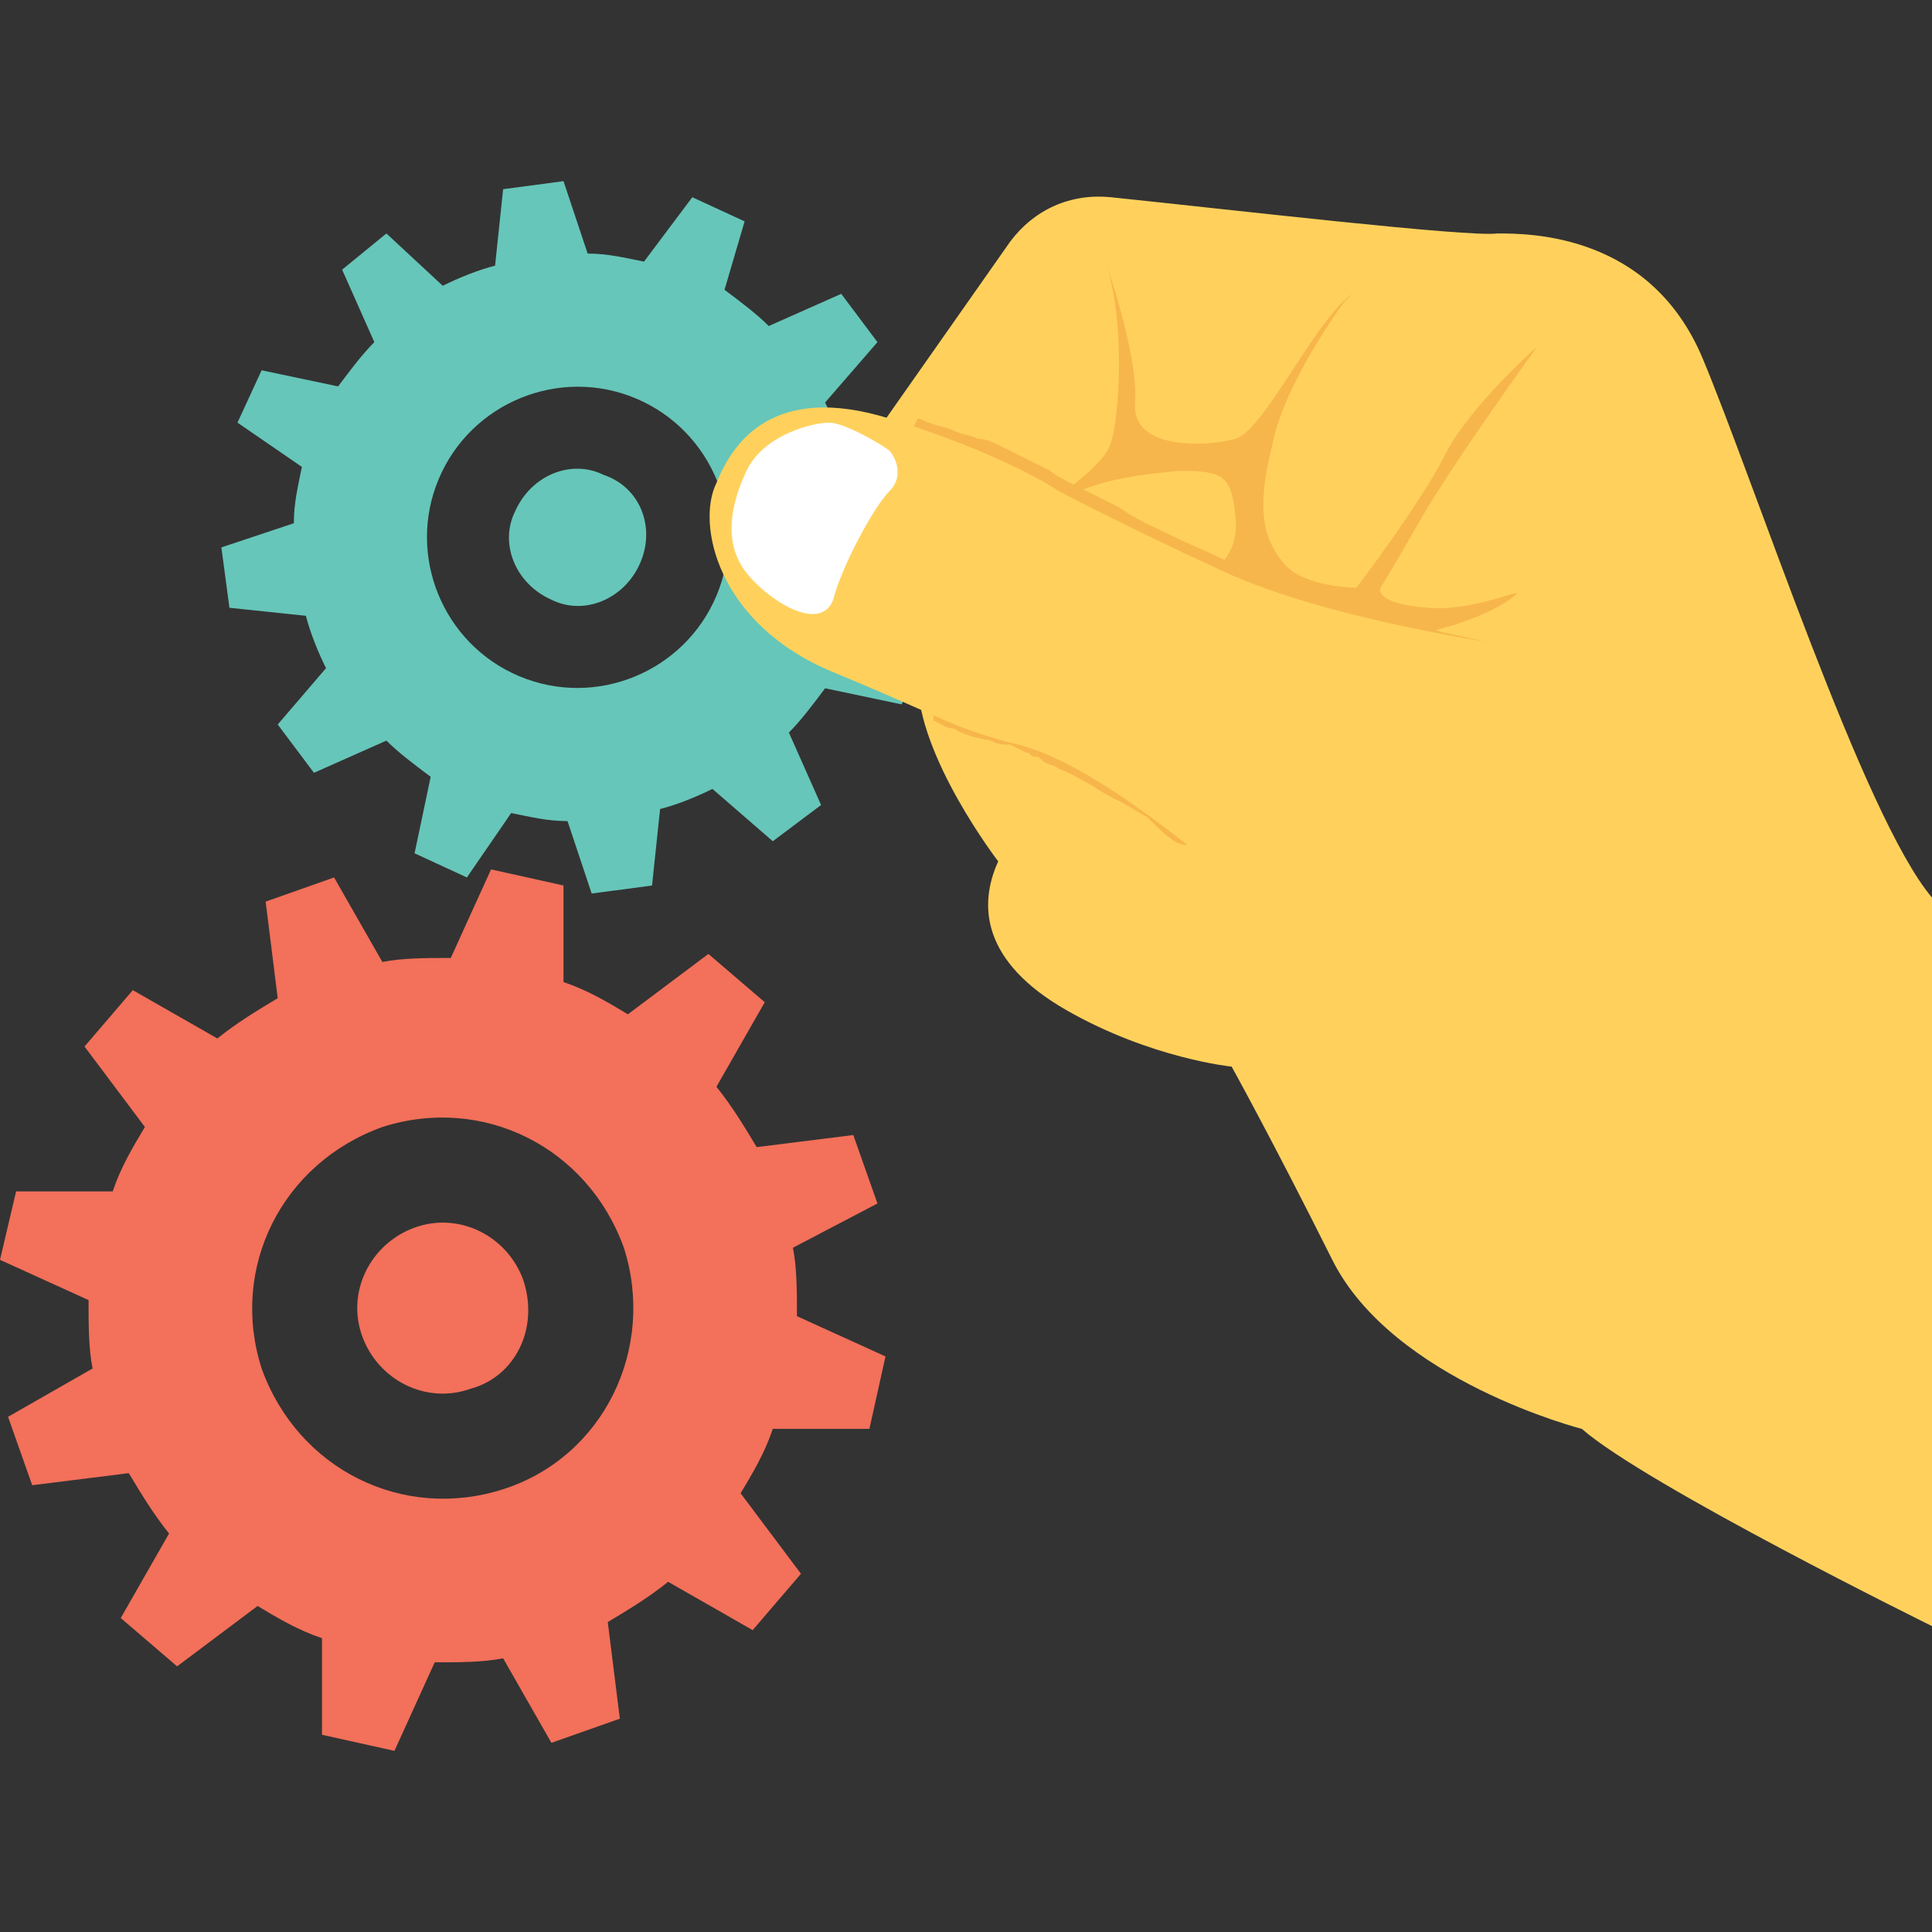 <?xml version="1.0" encoding="iso-8859-1"?>
<!-- Generator: Adobe Illustrator 19.0.0, SVG Export Plug-In . SVG Version: 6.00 Build 0)  -->
<svg version="1.1" id="Capa_1" xmlns="http://www.w3.org/2000/svg" xmlns:xlink="http://www.w3.org/1999/xlink" x="0px" y="0px"
	 viewBox="0 0 512 512" style="enable-background:new 0 0 512 512;" xml:space="preserve">
<rect x="0" y="0" width="512" height="512" fill="#333333" stroke="none"/>
<path style="fill:#F3705A;" d="M232.533,318.933l-6.4-18.133l-25.6,3.2c-3.2-5.333-6.4-10.667-10.667-16l12.8-22.4l-14.933-12.8
	l-21.333,16c-5.333-3.2-10.667-6.4-17.067-8.533v-25.6l-19.2-4.267l-10.667,23.467c-6.4,0-12.8,0-18.133,1.067l-12.8-22.4
	l-18.133,6.4l3.2,25.6c-5.333,3.2-10.667,6.4-16,10.667l-22.4-12.8l-12.8,14.933l16,21.333c-3.2,5.333-6.4,10.667-8.533,17.067
	h-25.6L0,333.867l23.467,10.667c0,6.4,0,12.8,1.067,18.133l-22.4,12.8l6.4,18.133l25.6-3.2c3.2,5.333,6.4,10.667,10.667,16L32,428.8
	l14.933,12.8l21.333-16c5.333,3.2,10.667,6.4,17.067,8.533v25.6l19.2,4.267l10.667-23.467c6.4,0,12.8,0,18.133-1.067l12.8,22.4
	l18.133-6.4l-3.2-25.6c5.333-3.2,10.667-6.4,16-10.667l22.4,12.8l12.8-14.933l-16-21.333c3.2-5.333,6.4-10.667,8.533-17.067h25.6
	l4.267-19.2L211.2,348.8c0-6.4,0-12.8-1.067-18.133L232.533,318.933z M133.333,394.667c-26.667,8.533-54.4-5.333-64-32
	c-8.533-26.667,5.333-54.4,32-64c26.667-8.533,54.4,5.333,64,32C173.867,357.333,160,386.133,133.333,394.667z M124.8,368
	c-11.733,4.267-24.533-2.133-28.8-13.867s2.133-24.533,13.867-28.8c11.733-4.267,24.533,2.133,28.8,13.867
	C142.933,352,136.533,364.8,124.8,368z"/>
<path style="fill:#FFD15C;" d="M232.533,114.133L267.733,64c6.4-8.533,16-12.8,26.667-11.733c30.933,3.2,94.933,10.667,102.4,9.6
	c8.533,0,40.533,0,54.4,33.067c13.867,33.067,42.667,121.6,60.8,142.933v193.067c0,0-75.733-37.333-92.8-52.267
	c0,0-50.133-12.8-66.133-44.8s-26.667-51.2-26.667-51.2s-21.333-2.133-43.733-14.933c-22.4-12.8-23.467-27.733-18.133-39.467
	c0,0-21.333-27.733-21.333-48C243.2,161.067,232.533,114.133,232.533,114.133z"/>
<g>
	<path style="fill:#F7B64C;" d="M314.667,224c-2.133-2.133-5.333-5.333-9.6-8.533c-2.133-2.133-4.267-3.2-6.4-5.333
		c-2.133-2.133-5.333-3.2-7.467-5.333c-3.2-2.133-5.333-3.2-8.533-5.333c-1.067-1.067-3.2-1.067-4.267-2.133
		c-1.067,0-2.133-1.067-2.133-1.067c-1.067,0-2.133-1.067-2.133-1.067L272,194.133l-2.133-1.067c-2.133,0-3.2-1.067-5.333-1.067
		c-3.2-1.067-6.4-2.133-9.6-3.2c-3.2-1.067-6.4-2.133-8.533-3.2c0,2.133,1.067,3.2,1.067,5.333c2.133,1.067,3.2,2.133,5.333,2.133
		c3.2,1.067,6.4,2.133,9.6,3.2c2.133,1.067,3.2,1.067,5.333,1.067l2.133,1.067l2.133,1.067c1.067,0,1.067,1.067,2.133,1.067
		c1.067,0,1.067,0,2.133,1.067c1.067,1.067,3.2,1.067,4.267,2.133c3.2,1.067,6.4,3.2,8.533,4.267c3.2,2.133,5.333,3.2,7.467,4.267
		c2.133,1.067,5.333,3.2,7.467,4.267C308.267,220.8,311.467,224,314.667,224c2.133,2.133,3.2,3.2,3.2,3.2S316.8,226.133,314.667,224
		z"/>
	<path style="fill:#F7B64C;" d="M250.667,118.4c2.133,1.067,4.267,1.067,6.4,2.133c4.267,2.133,7.467,3.2,11.733,5.333
		c2.133,1.067,4.267,2.133,5.333,3.2c2.133,1.067,3.2,2.133,5.333,3.2l0,0l0,0c2.133,1.067,4.267,2.133,6.4,4.267
		c2.133,1.067,4.267,2.133,6.4,3.2c4.267,2.133,9.6,4.267,13.867,7.467c2.133,1.067,4.267,2.133,7.467,3.2l7.467,3.2
		c2.133,1.067,5.333,2.133,7.467,3.2c2.133,1.067,5.333,2.133,7.467,2.133l4.267,1.067l4.267,1.067
		c2.133,1.067,5.333,1.067,7.467,2.133c2.133,1.067,5.333,1.067,7.467,2.133c2.133,0,5.333,1.067,7.467,1.067
		c2.133,0,5.333,1.067,7.467,1.067c2.133,0,5.333,1.067,7.467,1.067c2.133,0,5.333,1.067,7.467,1.067
		c2.133,0,5.333,1.067,7.467,1.067c-5.333-1.067-9.6-2.133-14.933-3.2c-2.133-1.067-5.333-1.067-7.467-2.133
		c-2.133-1.067-5.333-1.067-7.467-2.133c-5.333-1.067-9.6-3.2-14.933-4.267c-2.133-1.067-5.333-1.067-7.467-2.133l-3.2-1.067
		l-3.2-1.067c-2.133-1.067-4.267-2.133-7.467-3.2c-2.133-1.067-4.267-2.133-6.4-3.2c-4.267-2.133-9.6-4.267-13.867-6.4
		c-4.267-2.133-9.6-4.267-13.867-7.467l-6.4-3.2c-2.133-1.067-4.267-2.133-6.4-3.2l0,0c-2.133-1.067-4.267-2.133-5.333-3.2
		c-2.133-1.067-4.267-2.133-6.4-3.2c-2.133-1.067-4.267-2.133-6.4-3.2c-2.133-1.067-4.267-2.133-6.4-2.133
		c-2.133-1.067-4.267-1.067-6.4-2.133c-2.133-1.067-4.267-1.067-6.4-2.133c-1.067,0-2.133-1.067-3.2-1.067l-2.133,4.267
		c1.067,0,2.133,1.067,4.267,1.067C246.4,117.333,248.533,117.333,250.667,118.4z"/>
	<path style="fill:#F7B64C;" d="M264.533,196.267c2.133,0,3.2,0,4.267,1.067c1.067,0,1.067,0,1.067,0s-2.133-1.067-4.267-2.133
		c-1.067-1.067-3.2-1.067-5.333-2.133c-2.133-1.067-4.267-2.133-6.4-3.2c-2.133-1.067-5.333-2.133-7.467-4.267
		c0,2.133,1.067,3.2,1.067,5.333c2.133,1.067,3.2,1.067,5.333,2.133C256,195.2,261.333,196.267,264.533,196.267z"/>
</g>
<path style="fill:#66C6B9;" d="M197.333,58.667l-13.867-6.4l-12.8,17.067c-5.333-1.067-9.6-2.133-14.933-2.133l-6.4-19.2l-16,2.133
	L131.2,70.4c-4.267,1.067-9.6,3.2-13.867,5.333L102.4,61.867l-11.733,9.6l8.533,19.2c-3.2,3.2-6.4,7.467-9.6,11.733l-20.267-4.267
	L62.933,112L80,123.733c-1.067,5.333-2.133,9.6-2.133,14.933l-19.2,6.4l2.133,16l20.267,2.133c1.067,4.267,3.2,9.6,5.333,13.867
	L73.6,192l9.6,12.8l19.2-8.533c3.2,3.2,7.467,6.4,11.733,9.6l-4.267,20.267l13.867,6.4l11.733-17.067
	c5.333,1.067,9.6,2.133,14.933,2.133l6.4,19.2l16-2.133l2.133-20.267c4.267-1.067,9.6-3.2,13.867-5.333l16,13.867l12.8-9.6
	l-8.533-19.2c3.2-3.2,6.4-7.467,9.6-11.733l20.267,4.267l6.4-13.867L225.067,160c1.067-5.333,2.133-9.6,2.133-14.933l19.2-6.4
	l-1.067-16L224,120.533c-1.067-4.267-3.2-9.6-5.333-13.867l13.867-16l-9.6-12.8l-19.2,8.533c-3.2-3.2-7.467-6.4-11.733-9.6
	L197.333,58.667z M189.867,157.867c-8.533,20.267-32,29.867-52.267,21.333s-29.867-32-21.333-52.267s32-29.867,52.267-21.333
	C188.8,114.133,198.4,137.6,189.867,157.867z M169.6,149.333c-4.267,9.6-14.933,13.867-23.467,9.6
	c-9.6-4.267-13.867-14.933-9.6-23.467c4.267-9.6,14.933-13.867,23.467-9.6C169.6,129.067,173.867,139.733,169.6,149.333z"/>
<path style="fill:#F7B64C;" d="M356.267,80c0,0-16,21.333-19.2,38.4c-4.267,17.067-2.133,24.533,3.2,30.933
	c5.333,6.4,19.2,6.4,19.2,6.4s17.067-22.4,23.467-35.2s24.533-28.8,24.533-28.8s-22.4,30.933-30.933,45.867
	c-8.533,14.933-10.667,18.133-10.667,18.133s-2.133,4.267,12.8,5.333c13.867,1.067,28.8-7.467,21.333-2.133
	c-7.467,5.333-24.533,10.667-38.4,10.667c-13.867,0-43.733-16-43.733-16s10.667-4.267,9.6-16c-1.067-11.733-3.2-12.8-14.933-12.8
	c-11.733,1.067-18.133,2.133-26.667,5.333c-9.6,3.2-11.733,5.333-11.733,5.333s18.133-10.667,20.267-18.133
	c2.133-6.4,4.267-33.067-2.133-50.133c0,0,9.6,26.667,8.533,39.467c-1.067,12.8,19.2,11.733,26.667,9.6
	c7.467-2.133,21.333-32,30.933-38.4"/>
<path style="fill:#FFD15C;" d="M280.533,130.133c0,0-13.867-9.6-44.8-19.2s-41.6,6.4-45.867,17.067
	c-5.333,10.667,0,37.333,30.933,50.133c30.933,12.8,32,14.933,49.067,19.2s39.467,22.4,49.067,29.867c9.6,7.467,17.067,16,17.067,16
	l61.867-72.533c0,0-45.867-6.4-73.6-19.2C296.533,138.667,280.533,130.133,280.533,130.133z"/>
<path style="fill:#FFFFFF;" d="M220.8,158.933c2.133-8.533,10.667-24.533,14.933-28.8s1.067-9.6,0-10.667
	C234.667,118.4,224,112,219.733,112s-18.133,3.2-22.4,13.867c-4.267,9.6-5.333,19.2,1.067,26.667
	C204.8,160,217.6,167.467,220.8,158.933z"/>
<g>
</g>
<g>
</g>
<g>
</g>
<g>
</g>
<g>
</g>
<g>
</g>
<g>
</g>
<g>
</g>
<g>
</g>
<g>
</g>
<g>
</g>
<g>
</g>
<g>
</g>
<g>
</g>
<g>
</g>
</svg>
